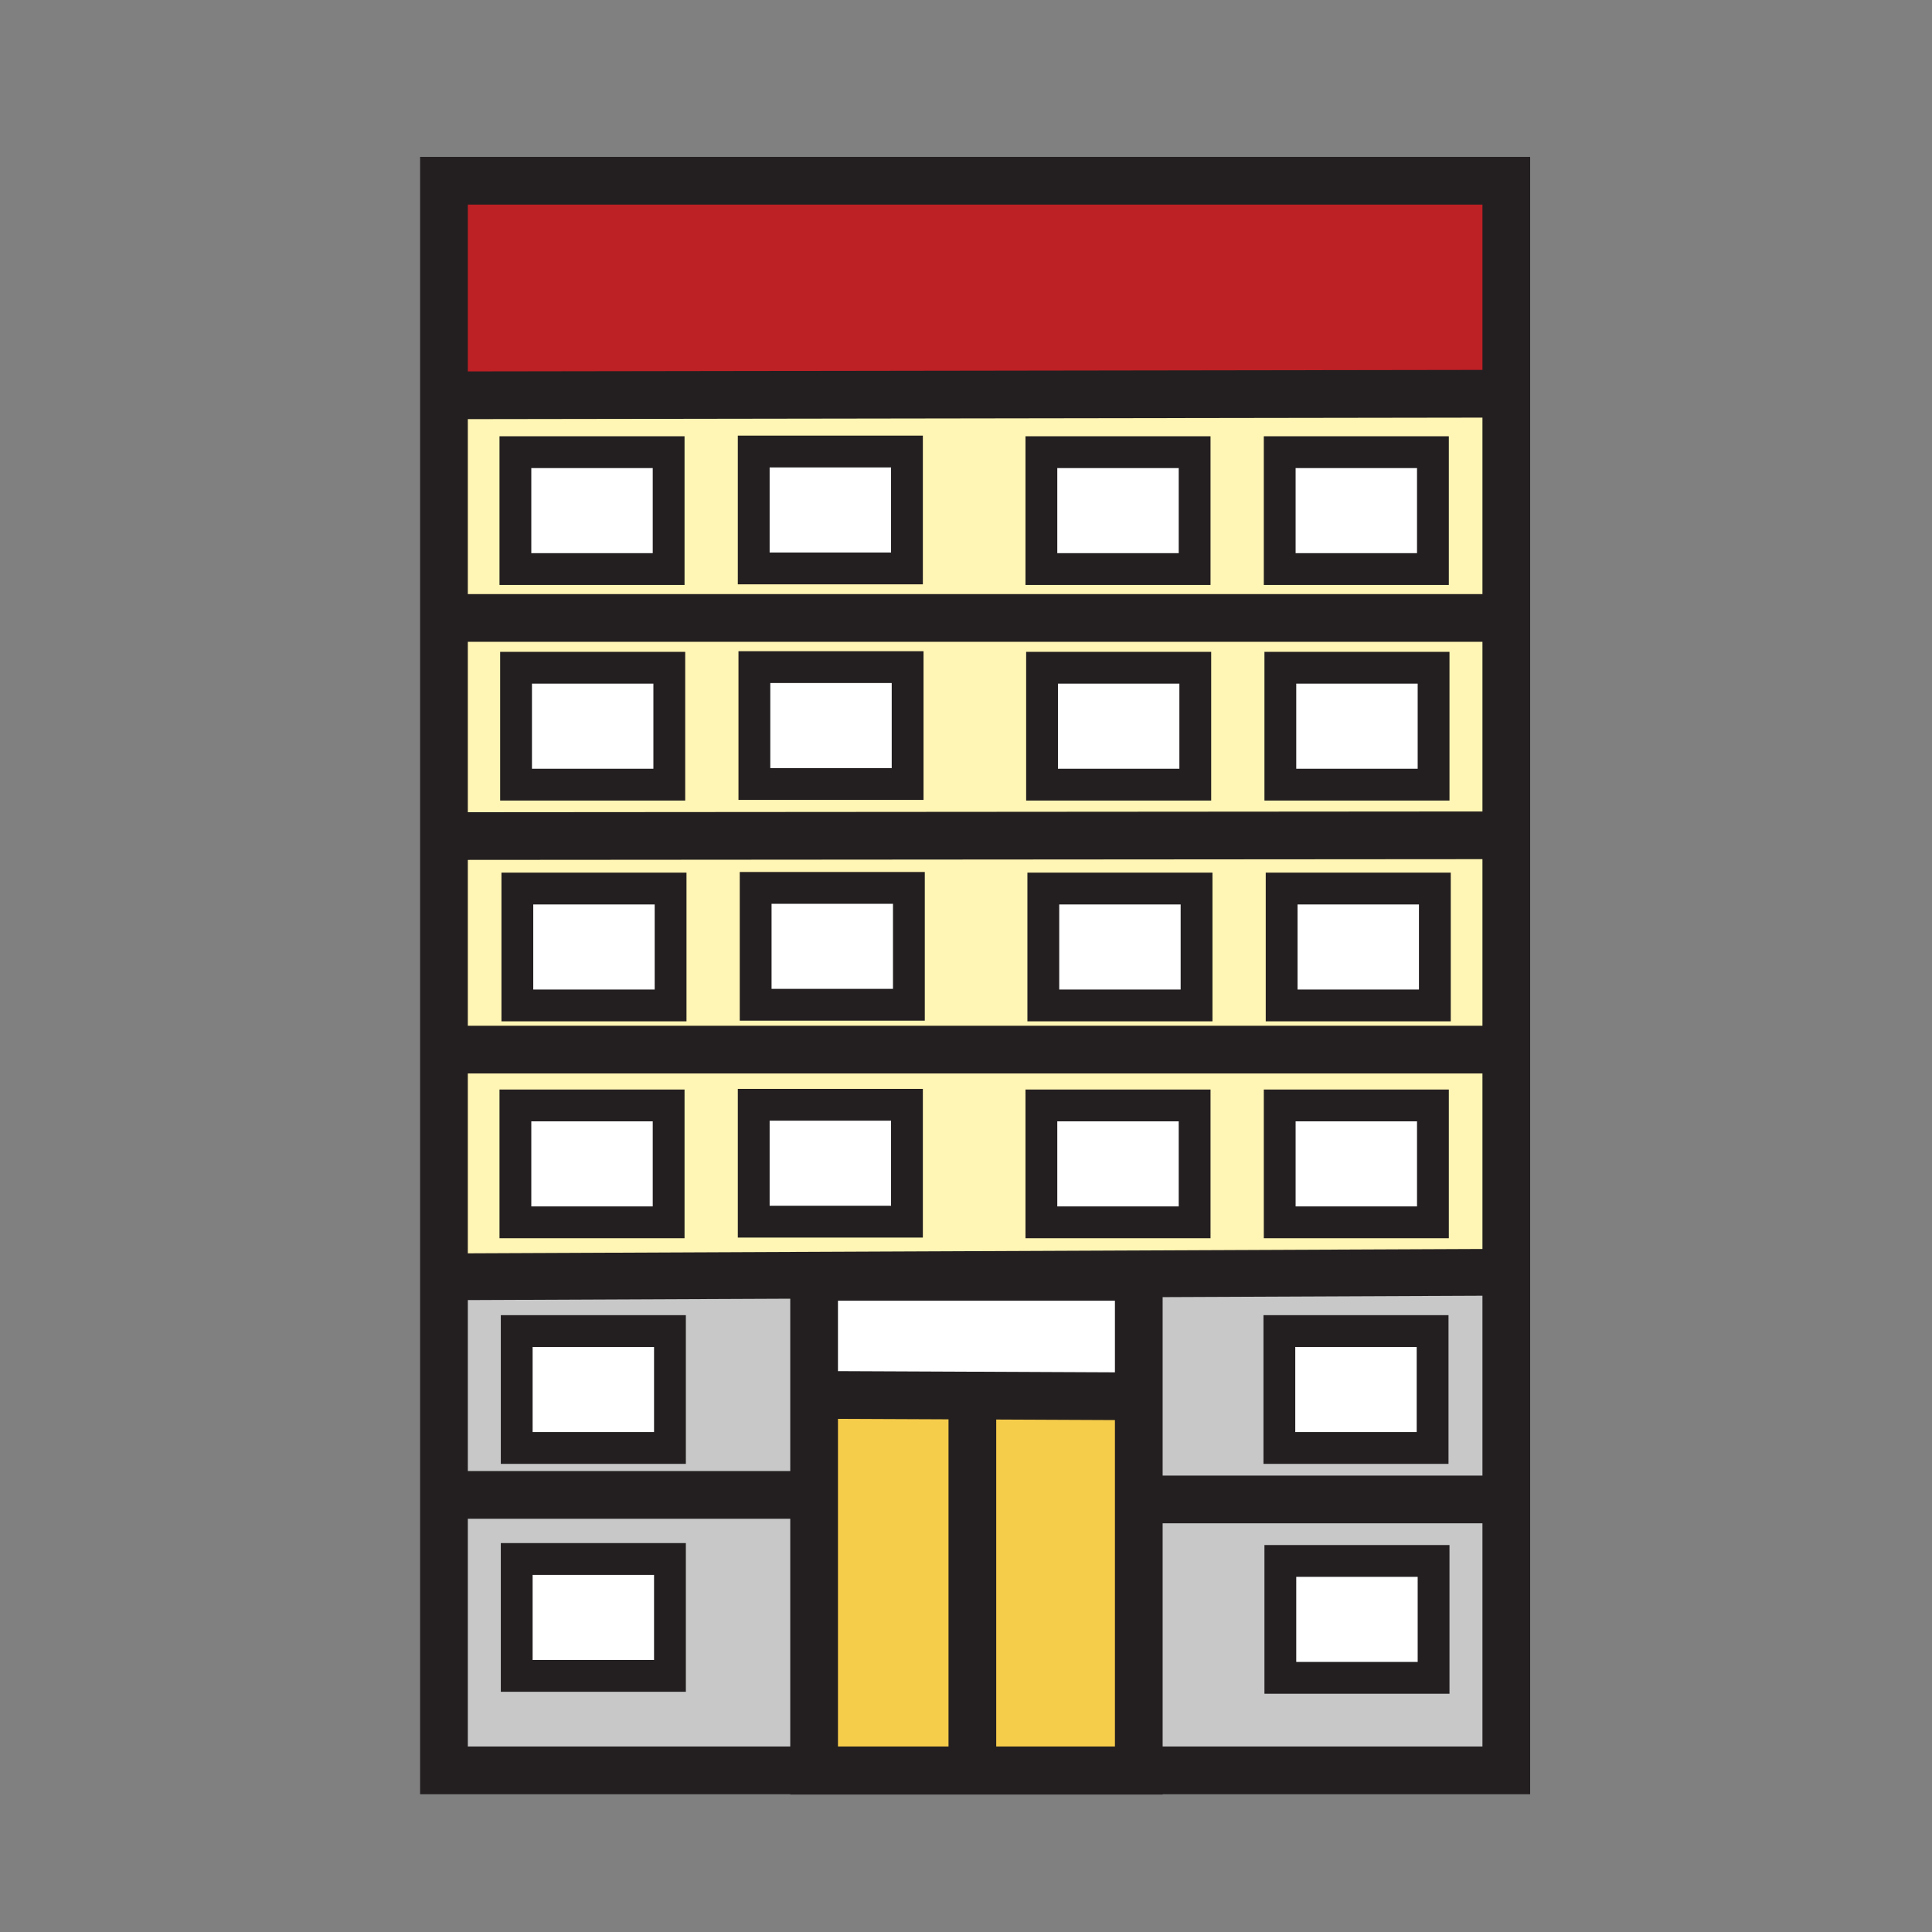 <?xml version="1.0" encoding="iso-8859-1"?>
<!-- Generator: Adobe Illustrator 12.0.1, SVG Export Plug-In . SVG Version: 6.00 Build 51448)  -->
<!DOCTYPE svg PUBLIC "-//W3C//DTD SVG 1.1//EN" "http://www.w3.org/Graphics/SVG/1.1/DTD/svg11.dtd">
<svg  version="1.1" id="Layer_1" xmlns="http://www.w3.org/2000/svg" xmlns:xlink="http://www.w3.org/1999/xlink" width="850.394" height="850.394"
	 viewBox="0 0 850.394 850.394" style="overflow:visible;enable-background:new 0 0 850.394 850.394;" xml:space="preserve">
<rect x="0" y="0" width="850.394" height="850.394" fill="#808080" stroke="none"/>
<g id="XMLID_9_">
	<g>
		<path style="fill:#FFF5B4;" d="M663.02,367.66V560H662l-303.66,1.3L196,562h-0.58V368H198L663.02,367.66z M631.57,442.55V391.1
			h-67.44v51.45H631.57z M526.68,442.55V391.1H459.23v51.45H526.68z M400.06,442.26v-51.44h-67.45v51.44H400.06z M295.17,442.55
			V391.1h-67.45v51.45H295.17z M630.72,538.02V486.57H563.28v51.449H630.72z M525.83,538.02V486.57h-67.45v51.449H525.83z
			 M399.21,537.73v-51.45h-67.45v51.45H399.21z M294.31,538.02V486.57h-67.45v51.449H294.31z"/>
		<path style="fill:#C8C8C8;" d="M195.42,779.25V562H196l162.34-0.7v0.73V614v165.25H195.42z M294.89,737.66v-51.45h-67.45v51.45
			H294.89z M294.89,637.34v-51.45h-67.45v51.45H294.89z"/>
		<polygon style="fill:#F6CC4B;" points="428.02,614.28 428,618 428,776 428,779.25 358.34,779.25 358.34,614 364,614 		"/>
		<polygon style="fill:#F6CC4B;" points="501.25,614.61 501.25,779.25 428,779.25 428,776 428,618 428.02,614.28 		"/>
		<path style="fill:#C8C8C8;" d="M358.34,561.3L662,560h1.02v219.25H501.25V614.61v-52.58H358.34V561.3z M630.58,637.34v-51.45
			h-67.45v51.45H630.58z M631.01,738.52V687.07h-67.45v51.449H631.01z"/>
		<polygon style="fill:#FFFFFF;" points="501.25,562.03 501.25,614.61 428.02,614.28 364,614 358.34,614 358.34,562.03 		"/>
		<path style="fill:#FFF5B4;" d="M195.42,368v-96H200h460h3.02v95.66L198,368H195.42z M631.01,345.37v-51.45h-67.45v51.45H631.01z
			 M526.12,345.37v-51.45h-67.45v51.45H526.12z M399.5,345.09v-51.45h-67.45v51.45H399.5z M294.6,345.37v-51.45h-67.45v51.45H294.6z
			"/>
		<path style="fill:#FFF5B4;" d="M663.02,173.31V272H660H200h-4.58v-98l463.03-0.69H663.02z M630.72,250.48v-51.45H563.28v51.45
			H630.72z M525.83,250.48v-51.45h-67.45v51.45H525.83z M399.21,250.2v-51.45h-67.45v51.45H399.21z M294.31,250.48v-51.45h-67.45
			v51.45H294.31z"/>
		<polygon style="fill:#BD2025;" points="195.42,174 195.42,79.56 663.02,79.56 663.02,173.31 658.45,173.31 		"/>
		<rect x="563.56" y="687.07" style="fill:#FFFFFF;" width="67.45" height="51.449"/>
		<rect x="563.13" y="585.89" style="fill:#FFFFFF;" width="67.45" height="51.45"/>
		<rect x="227.44" y="686.21" style="fill:#FFFFFF;" width="67.45" height="51.45"/>
		<rect x="227.44" y="585.89" style="fill:#FFFFFF;" width="67.45" height="51.45"/>
		<rect x="226.86" y="486.57" style="fill:#FFFFFF;" width="67.45" height="51.449"/>
		<rect x="331.76" y="486.28" style="fill:#FFFFFF;" width="67.45" height="51.45"/>
		<rect x="458.38" y="486.57" style="fill:#FFFFFF;" width="67.45" height="51.449"/>
		<rect x="563.28" y="486.57" style="fill:#FFFFFF;" width="67.439" height="51.449"/>
		<rect x="564.13" y="391.1" style="fill:#FFFFFF;" width="67.44" height="51.45"/>
		<rect x="459.23" y="391.1" style="fill:#FFFFFF;" width="67.449" height="51.45"/>
		<rect x="332.61" y="390.82" style="fill:#FFFFFF;" width="67.45" height="51.44"/>
		<rect x="227.72" y="391.1" style="fill:#FFFFFF;" width="67.45" height="51.45"/>
		<rect x="227.15" y="293.92" style="fill:#FFFFFF;" width="67.45" height="51.45"/>
		<rect x="332.05" y="293.64" style="fill:#FFFFFF;" width="67.45" height="51.45"/>
		<rect x="458.67" y="293.92" style="fill:#FFFFFF;" width="67.45" height="51.45"/>
		<rect x="563.56" y="293.92" style="fill:#FFFFFF;" width="67.45" height="51.45"/>
		<rect x="563.28" y="199.03" style="fill:#FFFFFF;" width="67.439" height="51.45"/>
		<rect x="458.38" y="199.03" style="fill:#FFFFFF;" width="67.45" height="51.45"/>
		<rect x="331.76" y="198.75" style="fill:#FFFFFF;" width="67.45" height="51.45"/>
		<rect x="226.86" y="199.03" style="fill:#FFFFFF;" width="67.45" height="51.45"/>
	</g>
	<g>
		<polygon style="fill:none;stroke:#231F20;stroke-width:21;" points="663.02,560 663.02,779.25 501.25,779.25 428,779.25 
			358.34,779.25 195.42,779.25 195.42,562 195.42,368 195.42,272 195.42,174 195.42,79.56 663.02,79.56 663.02,173.31 663.02,272 
			663.02,367.66 		"/>
		<line style="fill:none;stroke:#231F20;stroke-width:21;" x1="200" y1="272" x2="660" y2="272"/>
		<polyline style="fill:none;stroke:#231F20;stroke-width:21;" points="194,174 195.42,174 658.45,173.31 		"/>
		<line style="fill:none;stroke:#231F20;stroke-width:21;" x1="198" y1="368" x2="663.02" y2="367.66"/>
		<polyline style="fill:none;stroke:#231F20;stroke-width:20.579;" points="196,562 358.34,561.3 662,560 		"/>
		<rect x="227.15" y="293.92" style="fill:none;stroke:#231F20;stroke-width:14;" width="67.45" height="51.45"/>
		<rect x="332.05" y="293.64" style="fill:none;stroke:#231F20;stroke-width:14;" width="67.45" height="51.45"/>
		<rect x="458.67" y="293.92" style="fill:none;stroke:#231F20;stroke-width:14;" width="67.45" height="51.45"/>
		<rect x="563.56" y="293.92" style="fill:none;stroke:#231F20;stroke-width:14;" width="67.45" height="51.45"/>
		<rect x="227.72" y="391.1" style="fill:none;stroke:#231F20;stroke-width:14;" width="67.45" height="51.45"/>
		<rect x="332.61" y="390.82" style="fill:none;stroke:#231F20;stroke-width:14;" width="67.45" height="51.44"/>
		<rect x="459.23" y="391.1" style="fill:none;stroke:#231F20;stroke-width:14;" width="67.449" height="51.45"/>
		<rect x="564.13" y="391.1" style="fill:none;stroke:#231F20;stroke-width:14;" width="67.44" height="51.45"/>
		<rect x="226.86" y="199.03" style="fill:none;stroke:#231F20;stroke-width:14;" width="67.45" height="51.45"/>
		<rect x="331.76" y="198.75" style="fill:none;stroke:#231F20;stroke-width:14;" width="67.45" height="51.45"/>
		<rect x="458.38" y="199.03" style="fill:none;stroke:#231F20;stroke-width:14;" width="67.45" height="51.45"/>
		<rect x="563.28" y="199.03" style="fill:none;stroke:#231F20;stroke-width:14;" width="67.439" height="51.45"/>
		<rect x="226.86" y="486.57" style="fill:none;stroke:#231F20;stroke-width:14;" width="67.45" height="51.449"/>
		<rect x="227.44" y="585.89" style="fill:none;stroke:#231F20;stroke-width:14;" width="67.45" height="51.45"/>
		<rect x="563.13" y="585.89" style="fill:none;stroke:#231F20;stroke-width:14;" width="67.45" height="51.45"/>
		<rect x="227.44" y="686.21" style="fill:none;stroke:#231F20;stroke-width:14;" width="67.45" height="51.45"/>
		<rect x="563.56" y="687.07" style="fill:none;stroke:#231F20;stroke-width:14;" width="67.45" height="51.449"/>
		<rect x="331.76" y="486.28" style="fill:none;stroke:#231F20;stroke-width:14;" width="67.45" height="51.45"/>
		<rect x="458.38" y="486.57" style="fill:none;stroke:#231F20;stroke-width:14;" width="67.45" height="51.449"/>
		<rect x="563.28" y="486.57" style="fill:none;stroke:#231F20;stroke-width:14;" width="67.439" height="51.449"/>
		<polygon style="fill:none;stroke:#231F20;stroke-width:21;" points="501.25,779.25 501.25,779.39 358.34,779.39 358.34,779.25 
			358.34,614 358.34,562.03 501.25,562.03 501.25,614.61 		"/>
		<polyline style="fill:none;stroke:#231F20;stroke-width:21;" points="364,614 428.02,614.28 501.25,614.61 501.82,614.61 		"/>
		<line style="fill:none;stroke:#231F20;stroke-width:21;" x1="428" y1="618" x2="428" y2="776"/>
	</g>
</g>
<rect style="fill:none;" width="850.394" height="850.394"/>
<line style="fill:none;stroke:#231F20;stroke-width:21;" x1="500" y1="660" x2="660" y2="660"/>
<line style="fill:none;stroke:#231F20;stroke-width:21;" x1="198" y1="658" x2="356" y2="658"/>
<line style="fill:none;stroke:#231F20;stroke-width:21;" x1="198" y1="462" x2="662" y2="462"/>
</svg>
